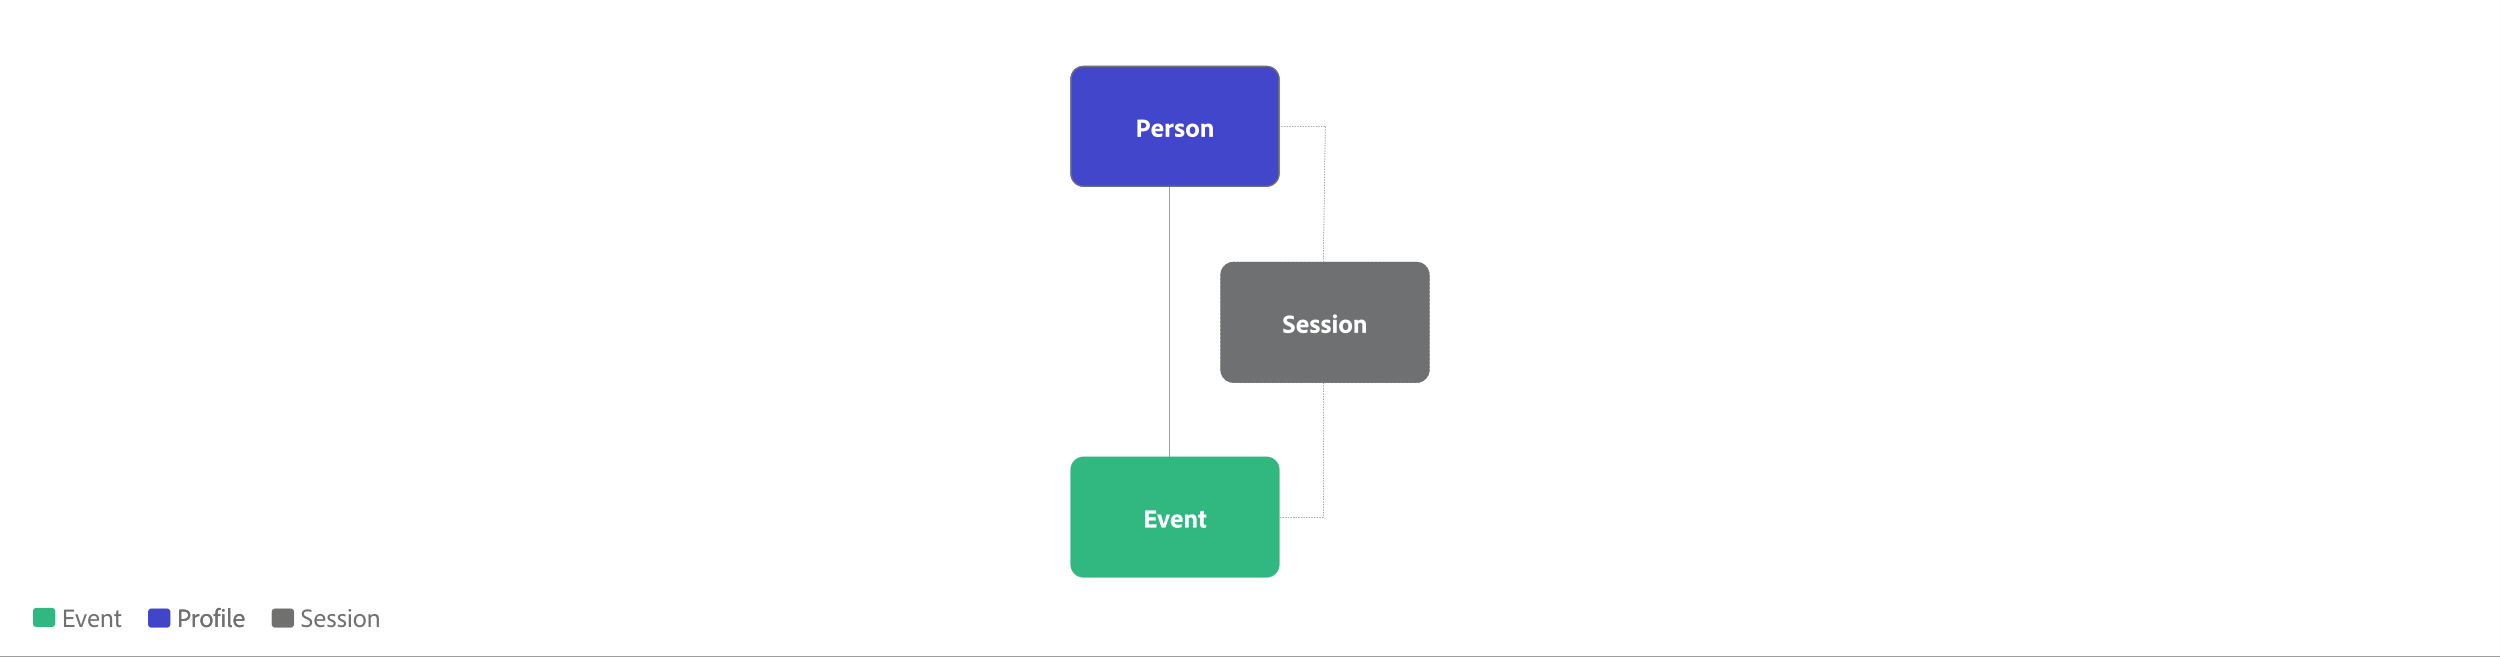 <svg width="3800" height="998" viewBox="0 0 3800 998" fill="none" xmlns="http://www.w3.org/2000/svg">
<rect x="0" y="0" width="3800" height="998" fill="#333333" stroke="none"/>
<g clip-path="url(#clip0_1_2)">
<mask id="mask0_1_2" style="mask-type:luminance" maskUnits="userSpaceOnUse" x="0" y="0" width="3800" height="998">
<path d="M3800 0H0V998H3800V0Z" fill="white"/>
</mask>
<g mask="url(#mask0_1_2)">
<path d="M3800 0H0V998H3800V0Z" fill="white"/>
<path d="M1925 100H1647C1635.95 100 1627 108.954 1627 120V264C1627 275.046 1635.95 284 1647 284H1925C1936.05 284 1945 275.046 1945 264V120C1945 108.954 1936.05 100 1925 100Z" fill="#4146CA"/>
<path d="M1925 101H1647C1636.51 101 1628 109.507 1628 120V264C1628 274.493 1636.51 283 1647 283H1925C1935.49 283 1944 274.493 1944 264V120C1944 109.507 1935.49 101 1925 101Z" stroke="#707070" stroke-width="2"/>
<path d="M1728.88 207.68V182.16C1728.88 181.92 1728.92 181.84 1729.12 181.84C1730.76 181.8 1733.92 181.72 1736.96 181.72C1745.04 181.72 1747.84 186.2 1747.84 190.56C1747.84 197.04 1742.84 199.8 1736.68 199.8C1735.6 199.8 1735.36 199.8 1734.4 199.8V207.68C1734.4 207.88 1734.32 208 1734.08 208H1729.16C1728.96 208 1728.88 207.88 1728.88 207.68ZM1734.4 186.64V194.88C1735.08 194.92 1735.52 194.92 1736.64 194.92C1739.8 194.92 1742.32 193.96 1742.32 190.68C1742.32 188.16 1740.6 186.56 1737.12 186.56C1735.84 186.56 1734.76 186.6 1734.4 186.64ZM1763.61 199.52H1755.81C1756.01 201.8 1757.61 203.68 1761.53 203.68C1763.33 203.68 1764.93 203.4 1766.45 202.76C1766.57 202.68 1766.69 202.72 1766.69 202.96V206.76C1766.69 207.04 1766.61 207.16 1766.41 207.24C1764.81 208 1763.05 208.4 1760.29 208.4C1752.77 208.4 1750.13 203.24 1750.13 198.28C1750.13 192.76 1753.53 187.72 1759.81 187.72C1765.85 187.72 1768.25 192.4 1768.25 196.36C1768.25 197.6 1768.17 198.6 1768.05 199.04C1768.01 199.24 1767.93 199.32 1767.73 199.36C1767.21 199.44 1765.69 199.52 1763.61 199.52ZM1755.77 195.64H1761.01C1762.29 195.64 1762.85 195.6 1763.01 195.56C1763.01 195.48 1763.01 195.32 1763.01 195.28C1763.01 194.32 1762.25 192.12 1759.61 192.12C1757.09 192.12 1756.01 194 1755.77 195.64ZM1771.84 188.12H1776.2C1776.48 188.12 1776.6 188.24 1776.68 188.48C1776.88 189 1777.08 189.84 1777.12 190.72C1778.44 189.16 1780.64 187.72 1783.48 187.72C1783.72 187.72 1783.8 187.8 1783.8 188.04V192.96C1783.8 193.16 1783.72 193.24 1783.44 193.24C1780.56 193.12 1778.24 194 1777.4 194.96L1777.36 207.68C1777.36 207.92 1777.28 208 1777 208H1772.2C1771.88 208 1771.8 207.88 1771.8 207.64V193.84C1771.8 192.12 1771.76 189.8 1771.6 188.4C1771.6 188.2 1771.64 188.12 1771.84 188.12ZM1798.79 193.32C1797.47 192.64 1795.43 192.16 1793.63 192.16C1791.75 192.16 1791.15 192.84 1791.15 193.52C1791.15 194.2 1791.67 194.72 1793.99 195.6C1798.83 197.36 1800.35 199.24 1800.35 202.08C1800.35 205.88 1797.39 208.4 1792.11 208.4C1789.67 208.4 1787.55 207.96 1786.31 207.28C1786.11 207.16 1786.03 207.04 1786.03 206.84V202.52C1786.03 202.28 1786.19 202.16 1786.35 202.28C1788.19 203.44 1790.43 203.88 1792.23 203.88C1794.11 203.88 1794.95 203.36 1794.95 202.52C1794.95 201.76 1794.27 201.2 1791.91 200.32C1787.39 198.64 1785.91 196.72 1785.91 193.84C1785.91 190.72 1788.43 187.72 1793.71 187.72C1796.07 187.72 1797.91 188.04 1798.91 188.52C1799.15 188.64 1799.19 188.84 1799.19 189.04V193.04C1799.19 193.28 1799.03 193.44 1798.79 193.32ZM1812.71 187.72C1819.15 187.72 1822.47 192.56 1822.47 197.96C1822.47 204.24 1818.39 208.4 1812.63 208.4C1805.79 208.4 1802.75 203.24 1802.75 198.08C1802.75 192.4 1806.55 187.72 1812.71 187.72ZM1812.47 192.36C1810.15 192.36 1808.39 194.44 1808.39 198C1808.39 201.52 1810.03 203.76 1812.71 203.76C1815.03 203.76 1816.79 201.76 1816.79 198.08C1816.79 194.96 1815.51 192.36 1812.47 192.36ZM1826.06 207.64V192.76C1826.06 191.4 1825.98 189.32 1825.9 188.44C1825.86 188.24 1825.94 188.12 1826.18 188.12H1830.38C1830.7 188.12 1830.82 188.24 1830.9 188.44C1831.06 188.8 1831.14 189.2 1831.22 189.76C1832.9 188.4 1834.78 187.72 1836.9 187.72C1839.98 187.72 1843.62 189.32 1843.62 195.76V207.64C1843.62 207.88 1843.54 208 1843.26 208H1838.46C1838.18 208 1838.06 207.88 1838.06 207.64V196.24C1838.06 193.84 1837.02 192.56 1834.94 192.56C1833.58 192.56 1832.46 193.04 1831.62 193.8V207.68C1831.62 207.88 1831.5 208 1831.26 208H1826.42C1826.14 208 1826.06 207.88 1826.06 207.64Z" fill="white"/>
<path d="M2153 398H1875C1863.95 398 1855 406.954 1855 418V562C1855 573.046 1863.95 582 1875 582H2153C2164.05 582 2173 573.046 2173 562V418C2173 406.954 2164.05 398 2153 398Z" fill="#6F7071"/>
<path d="M2153 399H1875C1864.51 399 1856 407.507 1856 418V562C1856 572.493 1864.51 581 1875 581H2153C2163.49 581 2172 572.493 2172 562V418C2172 407.507 2163.49 399 2153 399Z" stroke="#707070" stroke-width="2" stroke-dasharray="3 3"/>
<path d="M1958.04 506.4C1955.08 506.4 1952.64 505.88 1950.96 505C1950.76 504.88 1950.68 504.68 1950.68 504.36V499.6C1950.68 499.4 1950.84 499.28 1951 499.4C1953.2 500.8 1955.84 501.48 1958.24 501.48C1961.28 501.48 1962.48 500.44 1962.48 499.04C1962.48 497.76 1961.56 496.84 1958.84 495.68L1956.84 494.84C1951.92 492.76 1950.56 490.28 1950.56 487.16C1950.56 482.84 1953.84 479.4 1960.2 479.4C1962.72 479.4 1965 479.72 1966.44 480.44C1966.64 480.56 1966.68 480.72 1966.68 480.96V485.44C1966.68 485.6 1966.56 485.8 1966.32 485.64C1964.72 484.72 1962.52 484.32 1960.16 484.32C1957.08 484.32 1956 485.36 1956 486.68C1956 487.92 1956.84 488.76 1959.84 489.96L1961.32 490.56C1966.64 492.76 1968.12 495.28 1968.12 498.52C1968.12 503.36 1964.2 506.4 1958.04 506.4ZM1984.27 497.52H1976.47C1976.67 499.8 1978.27 501.68 1982.19 501.68C1983.99 501.68 1985.59 501.4 1987.11 500.76C1987.23 500.68 1987.35 500.72 1987.35 500.96V504.76C1987.35 505.04 1987.27 505.16 1987.07 505.24C1985.47 506 1983.71 506.4 1980.95 506.4C1973.43 506.4 1970.79 501.24 1970.79 496.28C1970.79 490.76 1974.19 485.72 1980.47 485.72C1986.51 485.72 1988.91 490.4 1988.91 494.36C1988.91 495.6 1988.83 496.6 1988.71 497.04C1988.67 497.24 1988.59 497.32 1988.39 497.36C1987.87 497.44 1986.35 497.52 1984.27 497.52ZM1976.43 493.64H1981.67C1982.95 493.64 1983.51 493.6 1983.67 493.56C1983.67 493.48 1983.67 493.32 1983.67 493.28C1983.67 492.32 1982.91 490.12 1980.27 490.12C1977.75 490.12 1976.67 492 1976.43 493.64ZM2004.41 491.32C2003.09 490.64 2001.05 490.16 1999.25 490.16C1997.37 490.16 1996.77 490.84 1996.77 491.52C1996.77 492.2 1997.29 492.72 1999.61 493.6C2004.45 495.36 2005.97 497.24 2005.97 500.08C2005.97 503.88 2003.01 506.4 1997.73 506.4C1995.29 506.4 1993.17 505.96 1991.93 505.28C1991.73 505.16 1991.65 505.04 1991.65 504.84V500.52C1991.65 500.28 1991.81 500.16 1991.97 500.28C1993.81 501.44 1996.05 501.88 1997.85 501.88C1999.73 501.88 2000.57 501.36 2000.57 500.52C2000.57 499.76 1999.89 499.2 1997.53 498.32C1993.01 496.64 1991.53 494.72 1991.53 491.84C1991.53 488.72 1994.05 485.72 1999.33 485.72C2001.69 485.72 2003.53 486.04 2004.53 486.52C2004.77 486.64 2004.81 486.84 2004.81 487.04V491.04C2004.81 491.28 2004.65 491.44 2004.41 491.32ZM2021.36 491.32C2020.04 490.64 2018 490.16 2016.2 490.16C2014.32 490.16 2013.72 490.84 2013.72 491.52C2013.72 492.2 2014.24 492.72 2016.56 493.6C2021.4 495.36 2022.92 497.24 2022.92 500.08C2022.92 503.88 2019.96 506.4 2014.68 506.4C2012.24 506.4 2010.12 505.96 2008.88 505.28C2008.68 505.16 2008.6 505.04 2008.6 504.84V500.52C2008.6 500.28 2008.76 500.16 2008.92 500.28C2010.76 501.44 2013 501.88 2014.8 501.88C2016.68 501.88 2017.52 501.36 2017.52 500.52C2017.52 499.76 2016.84 499.2 2014.48 498.32C2009.96 496.64 2008.48 494.72 2008.48 491.84C2008.48 488.72 2011 485.72 2016.28 485.72C2018.64 485.72 2020.48 486.04 2021.48 486.52C2021.72 486.64 2021.76 486.84 2021.76 487.04V491.04C2021.76 491.28 2021.6 491.44 2021.36 491.32ZM2026.29 505.64V486.44C2026.29 486.24 2026.37 486.12 2026.61 486.12H2031.53C2031.77 486.12 2031.85 486.2 2031.85 486.44V505.64C2031.85 505.88 2031.81 506 2031.49 506H2026.69C2026.41 506 2026.29 505.88 2026.29 505.64ZM2029.09 484C2027.21 484 2026.01 482.76 2026.01 480.88C2026.01 479.08 2027.33 477.8 2029.13 477.8C2031.05 477.8 2032.21 479.08 2032.21 480.88C2032.21 482.76 2030.97 484 2029.09 484ZM2045.4 485.72C2051.84 485.72 2055.16 490.56 2055.16 495.96C2055.16 502.24 2051.08 506.4 2045.32 506.4C2038.48 506.4 2035.44 501.24 2035.44 496.08C2035.44 490.4 2039.24 485.72 2045.4 485.72ZM2045.16 490.36C2042.84 490.36 2041.08 492.44 2041.08 496C2041.08 499.52 2042.72 501.76 2045.4 501.76C2047.72 501.76 2049.48 499.76 2049.48 496.08C2049.48 492.96 2048.2 490.36 2045.16 490.36ZM2058.75 505.64V490.76C2058.75 489.4 2058.67 487.32 2058.59 486.44C2058.55 486.24 2058.63 486.12 2058.87 486.12H2063.07C2063.39 486.12 2063.51 486.24 2063.59 486.44C2063.75 486.8 2063.83 487.2 2063.91 487.76C2065.59 486.4 2067.47 485.72 2069.59 485.72C2072.67 485.72 2076.31 487.32 2076.31 493.76V505.64C2076.31 505.88 2076.23 506 2075.95 506H2071.15C2070.87 506 2070.75 505.88 2070.75 505.64V494.24C2070.75 491.84 2069.71 490.56 2067.63 490.56C2066.27 490.56 2065.15 491.04 2064.31 491.8V505.68C2064.31 505.88 2064.19 506 2063.95 506H2059.11C2058.83 506 2058.75 505.88 2058.75 505.64Z" fill="white"/>
<path d="M1925 694H1647C1635.95 694 1627 702.954 1627 714V858C1627 869.046 1635.95 878 1647 878H1925C1936.05 878 1945 869.046 1945 858V714C1945 702.954 1936.05 694 1925 694Z" fill="#31B880"/>
<path d="M1758.3 797.36L1757.62 801.64C1757.58 801.96 1757.5 802 1757.22 802H1740.94C1740.7 802 1740.62 801.88 1740.62 801.64V776.16C1740.62 775.92 1740.7 775.8 1740.94 775.8H1756.74C1757.06 775.8 1757.14 775.84 1757.18 776.12L1757.62 780.44C1757.66 780.64 1757.62 780.8 1757.34 780.8H1746.18V786.16H1756.38C1756.58 786.16 1756.7 786.24 1756.7 786.48V790.88C1756.7 791.12 1756.54 791.16 1756.38 791.16H1746.18V797H1757.98C1758.3 797 1758.34 797.12 1758.3 797.36ZM1771.12 802H1765.88C1765.6 802 1765.48 801.88 1765.4 801.72C1763.88 797.2 1760.52 787.04 1758.88 782.44C1758.84 782.28 1758.92 782.12 1759.16 782.12H1764.4C1764.68 782.12 1764.76 782.2 1764.84 782.4C1767.44 791.4 1768.32 794.96 1768.72 796.76H1768.8C1769.2 794.96 1770.24 791.36 1773.04 782.4C1773.12 782.2 1773.2 782.12 1773.4 782.12H1778.04C1778.2 782.12 1778.36 782.24 1778.28 782.48C1776.56 787.2 1773.2 797.32 1771.6 801.68C1771.48 801.88 1771.4 802 1771.12 802ZM1793.08 793.52H1785.28C1785.48 795.8 1787.08 797.68 1791 797.68C1792.8 797.68 1794.4 797.4 1795.92 796.76C1796.04 796.68 1796.16 796.72 1796.16 796.96V800.76C1796.16 801.04 1796.08 801.16 1795.88 801.24C1794.28 802 1792.52 802.4 1789.76 802.4C1782.24 802.4 1779.6 797.24 1779.6 792.28C1779.6 786.76 1783 781.72 1789.28 781.72C1795.32 781.72 1797.72 786.4 1797.72 790.36C1797.72 791.6 1797.64 792.6 1797.52 793.04C1797.48 793.24 1797.4 793.32 1797.2 793.36C1796.68 793.44 1795.16 793.52 1793.08 793.52ZM1785.24 789.64H1790.48C1791.76 789.64 1792.32 789.6 1792.48 789.56C1792.48 789.48 1792.48 789.32 1792.48 789.28C1792.48 788.32 1791.72 786.12 1789.08 786.12C1786.56 786.12 1785.48 788 1785.24 789.64ZM1801.27 801.64V786.76C1801.27 785.4 1801.19 783.32 1801.11 782.44C1801.07 782.24 1801.15 782.12 1801.39 782.12H1805.59C1805.91 782.12 1806.03 782.24 1806.11 782.44C1806.27 782.8 1806.35 783.2 1806.43 783.76C1808.11 782.4 1809.99 781.72 1812.11 781.72C1815.19 781.72 1818.83 783.32 1818.83 789.76V801.64C1818.83 801.88 1818.75 802 1818.47 802H1813.67C1813.39 802 1813.27 801.88 1813.27 801.64V790.24C1813.27 787.84 1812.23 786.56 1810.15 786.56C1808.79 786.56 1807.67 787.04 1806.83 787.8V801.68C1806.83 801.88 1806.71 802 1806.47 802H1801.63C1801.35 802 1801.27 801.88 1801.27 801.64ZM1833.42 798V801.32C1833.42 801.56 1833.38 801.76 1833.14 801.84C1832.02 802.24 1830.98 802.4 1829.58 802.4C1826.1 802.4 1824.06 800.68 1824.06 796.68V786.76H1821.66C1821.42 786.72 1821.34 786.64 1821.34 786.4V782.48C1821.34 782.2 1821.42 782.12 1821.7 782.12H1824.1C1824.14 780.76 1824.3 778.4 1824.5 777.28C1824.54 777.08 1824.66 776.96 1824.86 776.92L1829.54 776.32C1829.74 776.28 1829.86 776.28 1829.86 776.56C1829.74 777.8 1829.66 780.16 1829.66 782.12H1833.34C1833.58 782.12 1833.66 782.2 1833.66 782.44V786.48C1833.66 786.68 1833.58 786.72 1833.38 786.76H1829.62V795.32C1829.62 797.08 1830.14 797.88 1831.78 797.88C1832.26 797.88 1832.66 797.8 1833.14 797.72C1833.3 797.72 1833.42 797.76 1833.42 798Z" fill="white"/>
<path d="M2011.5 786.5H1945.5" stroke="#707070" stroke-dasharray="2 2"/>
<path d="M2014 192H1945" stroke="#707070" stroke-dasharray="2 2"/>
<path d="M1777.5 284.5V694.5" stroke="#707070"/>
<path d="M2014.5 192.5L2011.5 398" stroke="#707070" stroke-dasharray="2 2"/>
<path d="M2011.5 582V786.5" stroke="#707070" stroke-dasharray="2 2"/>
<path d="M79 924H55C52.239 924 50 926.239 50 929V948C50 950.761 52.239 953 55 953H79C81.761 953 84 950.761 84 948V929C84 926.239 81.761 924 79 924Z" fill="#31B880"/>
<path d="M113.44 950.2L113 952.76C112.96 952.96 112.88 953 112.72 953H97.52C97.24 953 97.2 952.92 97.2 952.68V926.84C97.2 926.64 97.28 926.56 97.48 926.56H112.08C112.28 926.56 112.32 926.6 112.36 926.8L112.68 929.32C112.72 929.48 112.68 929.6 112.48 929.6H100.52V937.96H111.32C111.48 937.96 111.56 938.04 111.56 938.2V940.76C111.56 940.96 111.44 941 111.32 941H100.52V949.96H113.24C113.44 949.96 113.48 950.04 113.44 950.2ZM124.68 953H121.44C121.2 953 121.16 952.92 121.08 952.8C120.24 950.36 115.32 936.52 114.36 933.84C114.32 933.68 114.32 933.56 114.52 933.56H117.6C117.8 933.56 117.84 933.64 117.92 933.8C121.28 943.92 122.72 948.28 123.16 949.92H123.24C123.72 948.28 125.2 944 128.72 933.76C128.8 933.6 128.88 933.56 129.04 933.56H131.8C131.92 933.56 132.04 933.64 131.96 933.84C130.8 936.96 125.92 950.36 125.04 952.76C124.96 952.92 124.88 953 124.68 953ZM146.035 943.68H137.315C137.275 947.48 139.475 950.48 143.995 950.48C145.755 950.48 147.435 950.16 148.995 949.4C149.115 949.32 149.195 949.4 149.195 949.56V951.84C149.195 952.08 149.115 952.16 148.995 952.24C147.635 952.92 145.875 953.4 143.355 953.4C136.435 953.4 133.955 948.32 133.955 943.44C133.955 937.84 137.235 933.16 142.795 933.16C148.515 933.16 150.595 937.8 150.595 941.2C150.595 942.2 150.515 942.92 150.435 943.28C150.435 943.4 150.315 943.52 150.155 943.52C149.555 943.64 147.795 943.68 146.035 943.68ZM137.355 941.2H144.795C146.755 941.2 147.235 941.16 147.355 941.12C147.395 941 147.395 940.8 147.395 940.68C147.395 939.24 146.435 935.92 142.675 935.92C139.355 935.92 137.715 938.52 137.355 941.2ZM154.652 952.72V938.08C154.652 936.72 154.572 934.48 154.492 933.8C154.492 933.64 154.532 933.56 154.732 933.56H157.212C157.412 933.56 157.492 933.64 157.572 933.8C157.692 934.16 157.732 934.92 157.812 935.8C159.572 934.04 161.612 933.16 163.932 933.16C166.772 933.16 170.452 934.56 170.452 940.88V952.72C170.452 952.92 170.372 953 170.172 953H167.372C167.172 953 167.092 952.92 167.092 952.68V941.2C167.092 938.16 165.772 936.12 162.972 936.12C160.932 936.12 159.252 937.04 157.972 938.56V952.72C157.972 952.92 157.932 953 157.732 953H154.892C154.732 953 154.652 952.92 154.652 952.72ZM184.418 950.4V952.44C184.418 952.6 184.378 952.76 184.178 952.84C183.258 953.24 182.258 953.4 181.178 953.4C178.258 953.4 176.498 952 176.498 948.16V936.44H173.778C173.538 936.4 173.498 936.32 173.498 936.12V933.84C173.498 933.64 173.578 933.56 173.778 933.56H176.498C176.538 932.08 176.698 929.32 176.858 928.44C176.898 928.28 176.978 928.2 177.138 928.16L179.858 927.72C180.018 927.68 180.098 927.72 180.098 927.88C179.978 929.28 179.858 931.6 179.858 933.56H184.098C184.258 933.56 184.338 933.64 184.338 933.84V936.2C184.338 936.36 184.258 936.44 184.098 936.44H179.858V947.68C179.858 949.52 180.538 950.56 182.298 950.56C182.898 950.56 183.498 950.48 184.178 950.24C184.298 950.2 184.418 950.2 184.418 950.4Z" fill="#707070"/>
<path d="M254 925H230C227.239 925 225 927.239 225 930V949C225 951.761 227.239 954 230 954H254C256.761 954 259 951.761 259 949V930C259 927.239 256.761 925 254 925Z" fill="#4146C9"/>
<path d="M272.2 952.76V926.88C272.2 926.72 272.24 926.6 272.4 926.6C273.68 926.56 276.32 926.48 279 926.48C286.08 926.48 289.2 930.48 289.2 934.96C289.2 941.04 284.4 943.88 278.6 943.88C276.92 943.88 276.4 943.84 275.52 943.84V952.72C275.52 952.92 275.48 953 275.28 953H272.44C272.28 953 272.2 952.92 272.2 952.76ZM275.52 929.52V940.84C276.2 940.88 276.88 940.88 278.56 940.88C282.48 940.88 285.88 939.4 285.88 935.04C285.88 931.4 283.08 929.44 279.04 929.44C277.4 929.44 276.16 929.48 275.52 929.52ZM293.011 933.56H295.571C295.811 933.56 295.851 933.64 295.931 933.84C296.091 934.32 296.211 935.72 296.251 936.6C297.651 934.68 300.131 933.16 302.691 933.16C302.891 933.16 302.971 933.2 302.971 933.44V936.32C302.971 936.52 302.931 936.56 302.691 936.56C299.931 936.52 297.411 937.88 296.411 939.48L296.371 952.76C296.371 952.96 296.291 953 296.131 953H293.291C293.091 953 293.011 952.92 293.011 952.72V938.92C293.011 937.24 292.931 934.92 292.811 933.8C292.811 933.64 292.851 933.56 293.011 933.56ZM313.858 933.16C319.498 933.16 322.978 937.48 322.978 943.24C322.978 949.32 319.218 953.4 313.858 953.4C307.418 953.4 304.658 948.2 304.658 943.28C304.658 937.64 308.258 933.16 313.858 933.16ZM313.698 936.04C310.338 936.04 308.018 938.92 308.018 943.2C308.018 947.28 310.138 950.52 313.938 950.52C316.778 950.52 319.578 948.28 319.578 943.32C319.578 939.6 317.858 936.04 313.698 936.04ZM337.752 952.68V933.84C337.752 933.64 337.832 933.56 337.992 933.56H340.832C341.032 933.56 341.112 933.6 341.112 933.8V952.72C341.112 952.92 341.032 953 340.832 953H338.072C337.832 953 337.752 952.92 337.752 952.68ZM339.432 929.68C338.232 929.68 337.472 928.88 337.472 927.72C337.472 926.56 338.272 925.72 339.432 925.72C340.672 925.72 341.392 926.56 341.392 927.72C341.392 928.84 340.592 929.68 339.432 929.68ZM327.512 936.44H324.912C324.752 936.44 324.712 936.36 324.712 936.16V933.8C324.712 933.64 324.792 933.56 324.912 933.56H327.512V931.8C327.512 929.68 327.792 928.12 328.392 926.92C329.432 924.92 331.152 923.92 333.552 923.92C334.472 923.92 334.992 924 335.352 924.16C335.512 924.24 335.552 924.36 335.552 924.48V926.92C335.552 927.08 335.472 927.16 335.312 927.12C334.832 926.92 334.312 926.88 333.872 926.88C332.072 926.88 330.832 927.76 330.832 931.6V933.56H334.672C334.872 933.56 334.912 933.64 334.912 933.76V936.16C334.912 936.36 334.832 936.4 334.672 936.44H330.832V952.72C330.832 952.88 330.792 953 330.592 953H327.752C327.592 953 327.512 952.92 327.512 952.72V936.44ZM346.683 948.96V924.56C346.683 924.36 346.763 924.32 346.963 924.32H349.763C349.963 924.32 350.003 924.4 350.003 924.56V948.68C350.003 950.24 350.643 950.6 351.603 950.6C351.883 950.6 352.043 950.56 352.403 950.48C352.523 950.48 352.563 950.56 352.563 950.72V952.8C352.563 953 352.523 953.04 352.363 953.12C352.003 953.28 351.363 953.4 350.523 953.4C348.563 953.4 346.683 952.72 346.683 948.96ZM367.011 943.68H358.291C358.251 947.48 360.451 950.48 364.971 950.48C366.731 950.48 368.411 950.16 369.971 949.4C370.091 949.32 370.171 949.4 370.171 949.56V951.84C370.171 952.08 370.091 952.16 369.971 952.24C368.611 952.92 366.851 953.4 364.331 953.4C357.411 953.4 354.931 948.32 354.931 943.44C354.931 937.84 358.211 933.16 363.771 933.16C369.491 933.16 371.571 937.8 371.571 941.2C371.571 942.2 371.491 942.92 371.411 943.28C371.411 943.4 371.291 943.52 371.131 943.52C370.531 943.64 368.771 943.68 367.011 943.68ZM358.331 941.2H365.771C367.731 941.2 368.211 941.16 368.331 941.12C368.371 941 368.371 940.8 368.371 940.68C368.371 939.24 367.411 935.92 363.651 935.92C360.331 935.92 358.691 938.52 358.331 941.2Z" fill="#707070"/>
<path d="M272.2 952.76V926.88C272.2 926.72 272.24 926.6 272.4 926.6C273.68 926.56 276.32 926.48 279 926.48C286.08 926.48 289.2 930.48 289.2 934.96C289.2 941.04 284.4 943.88 278.6 943.88C276.92 943.88 276.4 943.84 275.52 943.84V952.72C275.52 952.92 275.48 953 275.28 953H272.44C272.28 953 272.2 952.92 272.2 952.76ZM275.52 929.52V940.84C276.2 940.88 276.88 940.88 278.56 940.88C282.48 940.88 285.88 939.4 285.88 935.04C285.88 931.4 283.08 929.44 279.04 929.44C277.4 929.44 276.16 929.48 275.52 929.52ZM293.011 933.56H295.571C295.811 933.56 295.851 933.64 295.931 933.84C296.091 934.32 296.211 935.72 296.251 936.6C297.651 934.68 300.131 933.16 302.691 933.16C302.891 933.16 302.971 933.2 302.971 933.44V936.32C302.971 936.52 302.931 936.56 302.691 936.56C299.931 936.52 297.411 937.88 296.411 939.48L296.371 952.76C296.371 952.96 296.291 953 296.131 953H293.291C293.091 953 293.011 952.92 293.011 952.72V938.92C293.011 937.24 292.931 934.92 292.811 933.8C292.811 933.64 292.851 933.56 293.011 933.56ZM313.858 933.16C319.498 933.16 322.978 937.48 322.978 943.24C322.978 949.32 319.218 953.4 313.858 953.4C307.418 953.4 304.658 948.2 304.658 943.28C304.658 937.64 308.258 933.16 313.858 933.16ZM313.698 936.04C310.338 936.04 308.018 938.92 308.018 943.2C308.018 947.28 310.138 950.52 313.938 950.52C316.778 950.52 319.578 948.28 319.578 943.32C319.578 939.6 317.858 936.04 313.698 936.04ZM337.752 952.68V933.84C337.752 933.64 337.832 933.56 337.992 933.56H340.832C341.032 933.56 341.112 933.6 341.112 933.8V952.72C341.112 952.92 341.032 953 340.832 953H338.072C337.832 953 337.752 952.92 337.752 952.68ZM339.432 929.68C338.232 929.68 337.472 928.88 337.472 927.72C337.472 926.56 338.272 925.72 339.432 925.72C340.672 925.72 341.392 926.56 341.392 927.72C341.392 928.84 340.592 929.68 339.432 929.68ZM327.512 936.44H324.912C324.752 936.44 324.712 936.36 324.712 936.16V933.8C324.712 933.64 324.792 933.56 324.912 933.56H327.512V931.8C327.512 929.68 327.792 928.12 328.392 926.92C329.432 924.92 331.152 923.92 333.552 923.92C334.472 923.92 334.992 924 335.352 924.16C335.512 924.24 335.552 924.36 335.552 924.48V926.92C335.552 927.08 335.472 927.16 335.312 927.12C334.832 926.92 334.312 926.88 333.872 926.88C332.072 926.88 330.832 927.76 330.832 931.6V933.56H334.672C334.872 933.56 334.912 933.64 334.912 933.76V936.16C334.912 936.36 334.832 936.4 334.672 936.44H330.832V952.72C330.832 952.88 330.792 953 330.592 953H327.752C327.592 953 327.512 952.92 327.512 952.72V936.44ZM346.683 948.96V924.56C346.683 924.36 346.763 924.32 346.963 924.32H349.763C349.963 924.32 350.003 924.4 350.003 924.56V948.68C350.003 950.24 350.643 950.6 351.603 950.6C351.883 950.6 352.043 950.56 352.403 950.48C352.523 950.48 352.563 950.56 352.563 950.72V952.8C352.563 953 352.523 953.04 352.363 953.12C352.003 953.28 351.363 953.4 350.523 953.4C348.563 953.4 346.683 952.72 346.683 948.96ZM367.011 943.68H358.291C358.251 947.48 360.451 950.48 364.971 950.48C366.731 950.48 368.411 950.16 369.971 949.4C370.091 949.32 370.171 949.4 370.171 949.56V951.84C370.171 952.08 370.091 952.16 369.971 952.24C368.611 952.92 366.851 953.4 364.331 953.4C357.411 953.4 354.931 948.32 354.931 943.44C354.931 937.84 358.211 933.16 363.771 933.16C369.491 933.16 371.571 937.8 371.571 941.2C371.571 942.2 371.491 942.92 371.411 943.28C371.411 943.4 371.291 943.52 371.131 943.52C370.531 943.64 368.771 943.68 367.011 943.68ZM358.331 941.2H365.771C367.731 941.2 368.211 941.16 368.331 941.12C368.371 941 368.371 940.8 368.371 940.68C368.371 939.24 367.411 935.92 363.651 935.92C360.331 935.92 358.691 938.52 358.331 941.2Z" fill="#707070"/>
<path d="M442 925H418C415.239 925 413 927.239 413 930V949C413 951.761 415.239 954 418 954H442C444.761 954 447 951.761 447 949V930C447 927.239 444.761 925 442 925Z" fill="#70716F"/>
<path d="M465.48 953.4C462.72 953.4 460.28 952.8 458.72 951.88C458.52 951.8 458.48 951.64 458.48 951.4V948.52C458.48 948.36 458.6 948.28 458.76 948.4C460.84 949.8 463.4 950.36 465.6 950.36C469.44 950.36 471.2 948.64 471.2 946.24C471.2 944.36 470.12 942.96 466.48 941.32L464.72 940.6C459.76 938.48 458.64 935.96 458.64 933.28C458.64 929.12 461.84 926.16 467.24 926.16C469.76 926.16 471.92 926.56 473.16 927.24C473.32 927.32 473.36 927.44 473.36 927.64V930.32C473.36 930.48 473.24 930.6 473.04 930.48C471.64 929.6 469.44 929.16 467.16 929.16C463 929.16 461.88 931.32 461.88 933C461.88 934.8 462.92 936.16 466.48 937.68L468.2 938.4C473.12 940.48 474.56 942.96 474.56 945.96C474.56 950.28 471.32 953.4 465.48 953.4ZM489.933 943.68H481.213C481.173 947.48 483.373 950.48 487.893 950.48C489.653 950.48 491.333 950.16 492.893 949.4C493.013 949.32 493.093 949.4 493.093 949.56V951.84C493.093 952.08 493.013 952.16 492.893 952.24C491.533 952.92 489.773 953.4 487.253 953.4C480.333 953.4 477.853 948.32 477.853 943.44C477.853 937.84 481.133 933.16 486.693 933.16C492.413 933.16 494.493 937.8 494.493 941.2C494.493 942.2 494.413 942.92 494.333 943.28C494.333 943.4 494.213 943.52 494.053 943.52C493.453 943.64 491.693 943.68 489.933 943.68ZM481.253 941.2H488.693C490.653 941.2 491.133 941.16 491.253 941.12C491.293 941 491.293 940.8 491.293 940.68C491.293 939.24 490.333 935.92 486.573 935.92C483.253 935.92 481.613 938.52 481.253 941.2ZM509.133 937.08C508.013 936.4 506.173 935.92 504.493 935.92C501.853 935.92 500.973 937.2 500.973 938.4C500.973 939.6 501.693 940.44 504.693 941.64C508.733 943.2 510.373 944.84 510.373 947.68C510.373 951.36 507.373 953.4 503.213 953.4C501.013 953.4 499.013 952.92 497.853 952.24C497.733 952.16 497.653 952.08 497.653 951.88V949.2C497.653 949 497.773 948.92 497.893 949C499.493 950.12 501.533 950.6 503.293 950.6C505.853 950.6 507.093 949.48 507.093 948C507.093 946.52 506.213 945.64 503.453 944.56C499.453 943.04 497.773 941.4 497.773 938.56C497.773 935.68 500.213 933.16 504.573 933.16C506.773 933.16 508.413 933.56 509.253 934.04C509.453 934.12 509.453 934.28 509.453 934.44V936.88C509.453 937.08 509.333 937.2 509.133 937.08ZM524.875 937.08C523.755 936.4 521.915 935.92 520.235 935.92C517.595 935.92 516.715 937.2 516.715 938.4C516.715 939.6 517.435 940.44 520.435 941.64C524.475 943.2 526.115 944.84 526.115 947.68C526.115 951.36 523.115 953.4 518.955 953.4C516.755 953.4 514.755 952.92 513.595 952.24C513.475 952.16 513.395 952.08 513.395 951.88V949.2C513.395 949 513.515 948.92 513.635 949C515.235 950.12 517.275 950.6 519.035 950.6C521.595 950.6 522.835 949.48 522.835 948C522.835 946.52 521.955 945.64 519.195 944.56C515.195 943.04 513.515 941.4 513.515 938.56C513.515 935.68 515.955 933.16 520.315 933.16C522.515 933.16 524.155 933.56 524.995 934.04C525.195 934.12 525.195 934.28 525.195 934.44V936.88C525.195 937.08 525.075 937.2 524.875 937.08ZM530.113 952.68V933.84C530.113 933.64 530.193 933.56 530.393 933.56H533.233C533.393 933.56 533.473 933.6 533.473 933.8V952.72C533.473 952.92 533.433 953 533.192 953H530.433C530.233 953 530.113 952.92 530.113 952.68ZM531.793 929.72C530.553 929.72 529.793 928.88 529.793 927.68C529.793 926.48 530.633 925.64 531.833 925.64C533.113 925.64 533.833 926.52 533.833 927.68C533.833 928.88 533.033 929.72 531.793 929.72ZM546.897 933.16C552.537 933.16 556.017 937.48 556.017 943.24C556.017 949.32 552.257 953.4 546.897 953.4C540.457 953.4 537.697 948.2 537.697 943.28C537.697 937.64 541.297 933.16 546.897 933.16ZM546.737 936.04C543.377 936.04 541.057 938.92 541.057 943.2C541.057 947.28 543.177 950.52 546.977 950.52C549.817 950.52 552.617 948.28 552.617 943.32C552.617 939.6 550.897 936.04 546.737 936.04ZM560.191 952.72V938.08C560.191 936.72 560.111 934.48 560.031 933.8C560.031 933.64 560.071 933.56 560.271 933.56H562.751C562.951 933.56 563.031 933.64 563.111 933.8C563.231 934.16 563.271 934.92 563.351 935.8C565.111 934.04 567.151 933.16 569.471 933.16C572.311 933.16 575.991 934.56 575.991 940.88V952.72C575.991 952.92 575.911 953 575.711 953H572.911C572.711 953 572.631 952.92 572.631 952.68V941.2C572.631 938.16 571.311 936.12 568.511 936.12C566.471 936.12 564.791 937.04 563.511 938.56V952.72C563.511 952.92 563.471 953 563.271 953H560.431C560.271 953 560.191 952.92 560.191 952.72Z" fill="#707070"/>
</g>
</g>
<defs>
<clipPath id="clip0_1_2">
<rect width="3800" height="998" fill="white"/>
</clipPath>
</defs>
</svg>
